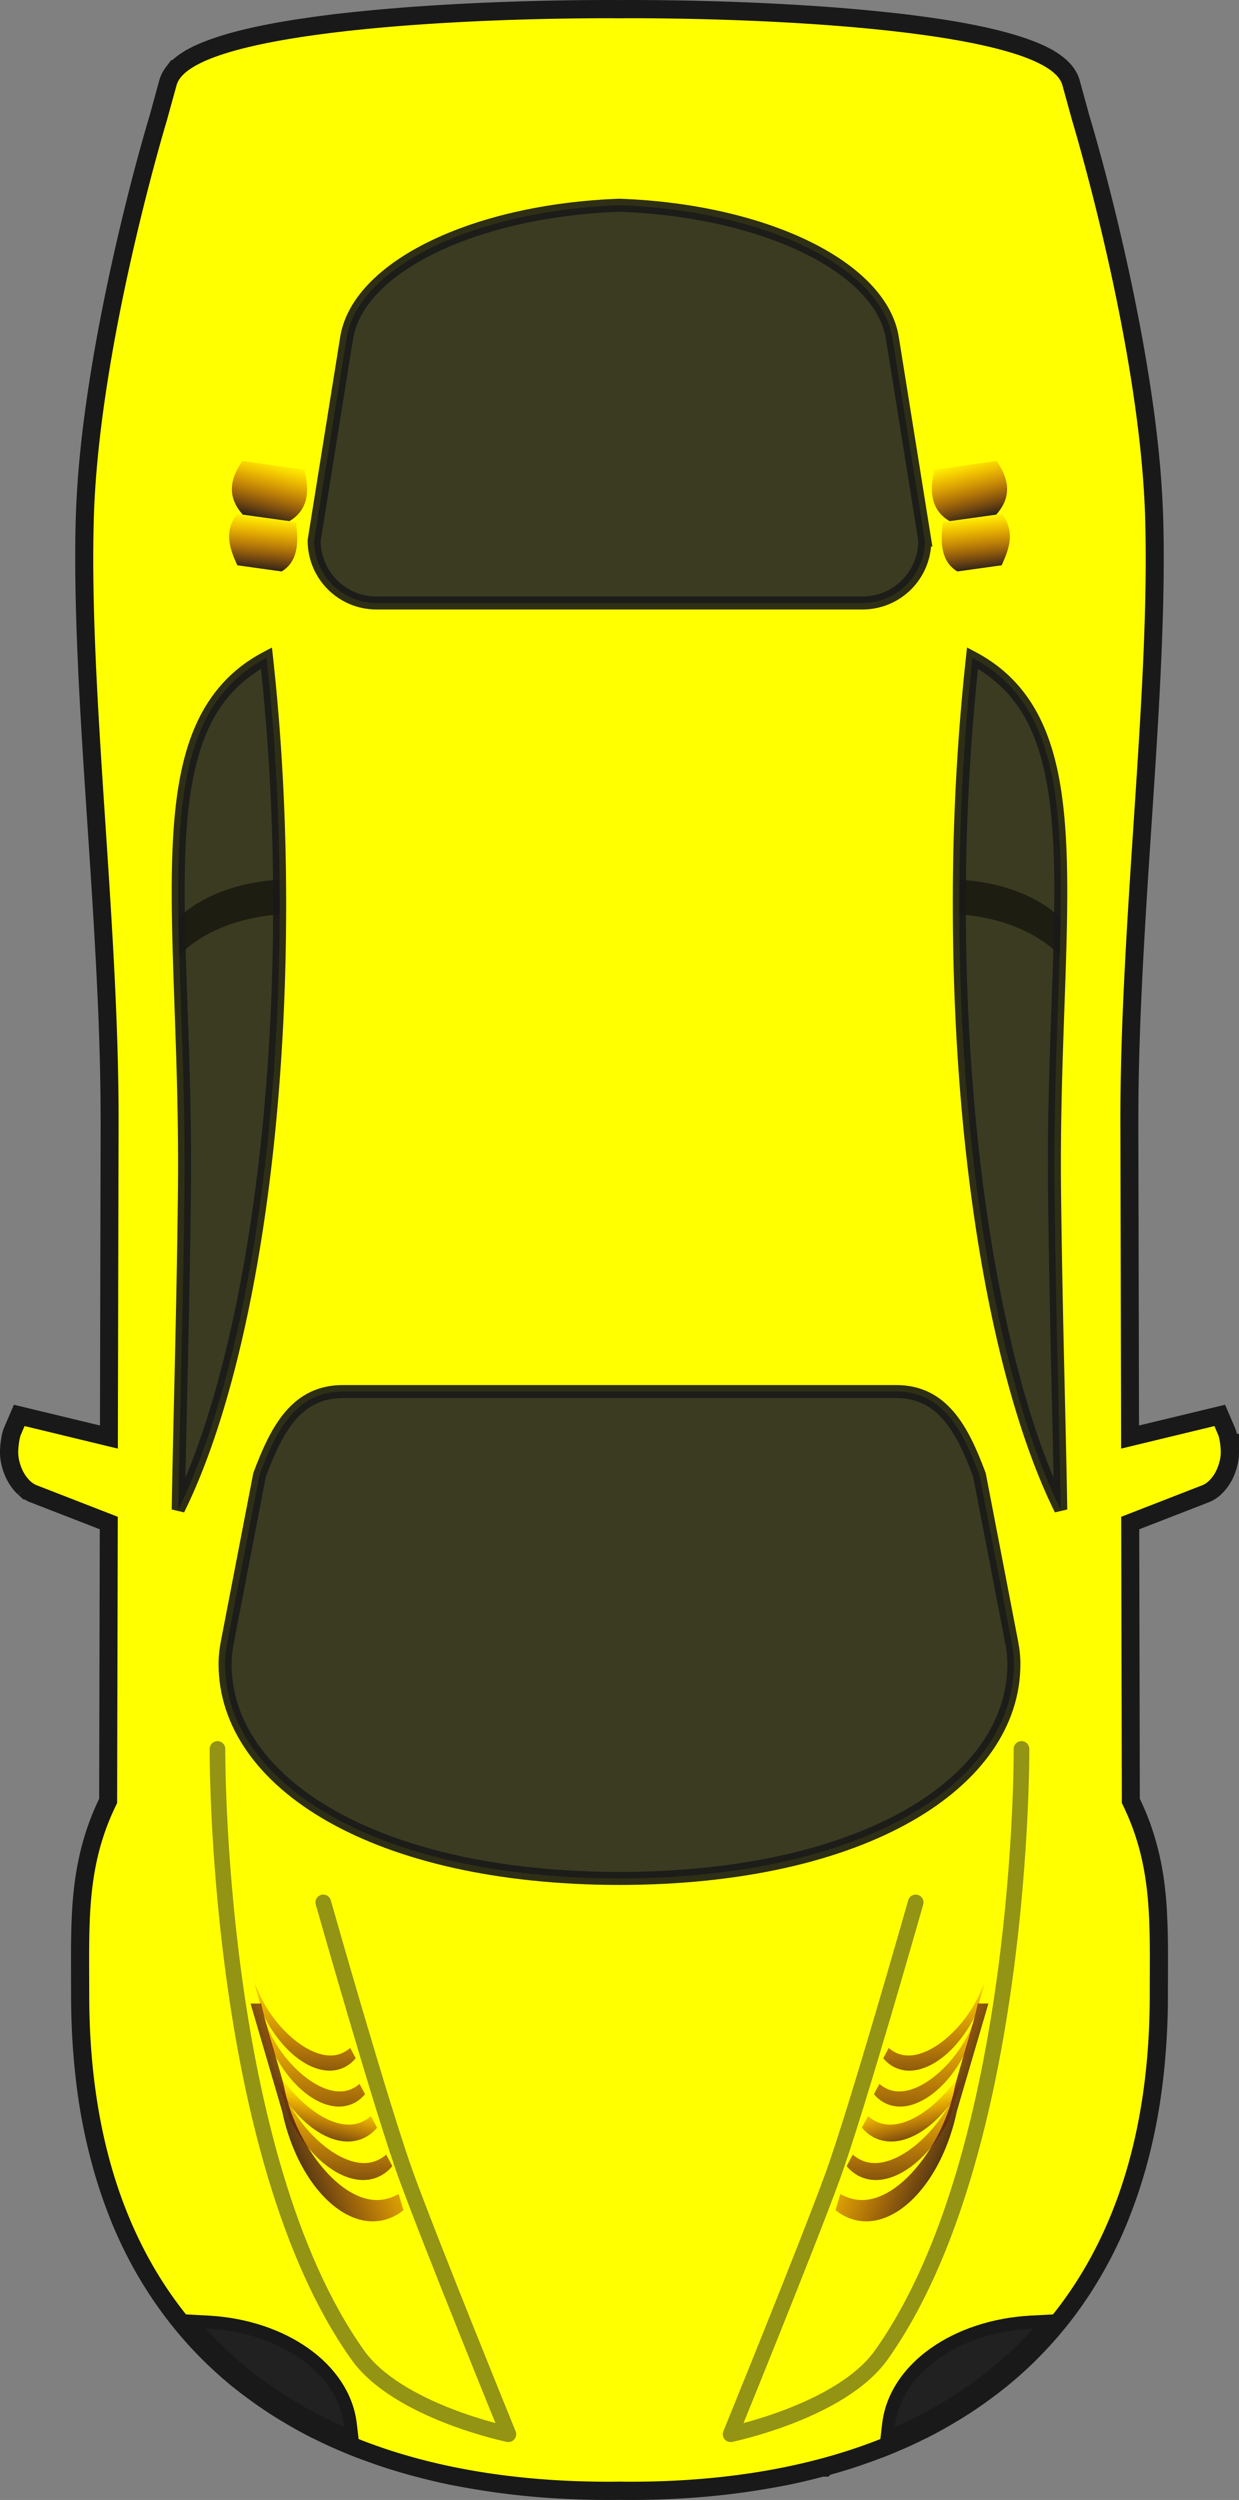 <?xml version="1.0" encoding="UTF-8" standalone="no"?>
<svg
   xmlns:dc="http://purl.org/dc/elements/1.1/"
   xmlns:cc="http://creativecommons.org/ns#"
   xmlns:rdf="http://www.w3.org/1999/02/22-rdf-syntax-ns#"
   xmlns:svg="http://www.w3.org/2000/svg"
   xmlns="http://www.w3.org/2000/svg"
   xmlns:xlink="http://www.w3.org/1999/xlink"
   xmlns:sodipodi="http://sodipodi.sourceforge.net/DTD/sodipodi-0.dtd"
   xmlns:inkscape="http://www.inkscape.org/namespaces/inkscape"
   version="1.1"
   id="svg106"
   sodipodi:docname="lambo1.svg"
   width="476.01"
   height="960.002"
   inkscape:version="0.92.4 (5da689c313, 2019-01-14)">
  <rect width="100%" height="100%" fill="#808080" stroke="none"/>
  <sodipodi:namedview
     pagecolor="#ffffff"
     bordercolor="#666666"
     borderopacity="1"
     objecttolerance="10"
     gridtolerance="10"
     guidetolerance="10"
     inkscape:pageopacity="0"
     inkscape:pageshadow="2"
     inkscape:window-width="1920"
     inkscape:window-height="1017"
     id="namedview108"
     showgrid="false"
     fit-margin-top="0"
     fit-margin-left="0"
     fit-margin-right="0"
     fit-margin-bottom="-2.7755576e-17"
     inkscape:zoom="0.295"
     inkscape:cx="-956.35728"
     inkscape:cy="768.47328"
     inkscape:window-x="-8"
     inkscape:window-y="-8"
     inkscape:window-maximized="1"
     inkscape:current-layer="svg106" />
  <defs
     id="defs40">
    <linearGradient
       id="d">
      <stop
         offset="0"
         id="stop2" />
      <stop
         stop-color="#b3b3b3"
         stop-opacity="0"
         offset="1"
         id="stop4" />
    </linearGradient>
    <linearGradient
       id="c">
      <stop
         offset="0"
         id="stop7" />
      <stop
         stop-color="#ccc"
         stop-opacity="0"
         offset="1"
         id="stop9" />
    </linearGradient>
    <linearGradient
       id="b">
      <stop
         stop-color="#333"
         offset="0"
         id="stop12" />
      <stop
         stop-color="gray"
         stop-opacity="0"
         offset="1"
         id="stop14" />
    </linearGradient>
    <linearGradient
       id="a">
      <stop
         stop-color="#1a1a1a"
         offset="0"
         id="stop17" />
      <stop
         stop-color="#f30000"
         stop-opacity="0"
         offset="1"
         id="stop19" />
    </linearGradient>
    <linearGradient
       xlink:href="#a"
       id="e"
       y2="320.93"
       x2="864.66"
       y1="328.02"
       x1="889.62"
       gradientTransform="scale(0.929,1.076)"
       gradientUnits="userSpaceOnUse" />
    <linearGradient
       xlink:href="#a"
       id="k"
       y2="329.95"
       x2="810.15"
       y1="333.27"
       x1="875.37"
       gradientTransform="scale(0.929,1.076)"
       gradientUnits="userSpaceOnUse" />
    <linearGradient
       xlink:href="#a"
       id="g"
       y2="317.56"
       x2="850.61"
       y1="322.76"
       x1="919.64"
       gradientTransform="scale(0.929,1.076)"
       gradientUnits="userSpaceOnUse" />
    <linearGradient
       xlink:href="#a"
       id="n"
       y2="121.43"
       x2="864.66"
       y1="114.35"
       x1="889.62"
       gradientTransform="scale(0.929,1.076)"
       gradientUnits="userSpaceOnUse" />
    <linearGradient
       xlink:href="#a"
       id="o"
       y2="126.73"
       x2="908.94"
       y1="126.79"
       x1="921.61"
       gradientTransform="scale(0.929,1.076)"
       gradientUnits="userSpaceOnUse" />
    <linearGradient
       xlink:href="#a"
       id="p"
       y2="124.8"
       x2="850.61"
       y1="119.61"
       x1="919.64"
       gradientTransform="scale(0.929,1.076)"
       gradientUnits="userSpaceOnUse" />
    <linearGradient
       xlink:href="#a"
       id="q"
       y2="154.43"
       x2="714.22"
       y1="146.05"
       x1="725.51"
       gradientTransform="scale(1.193,0.838)"
       gradientUnits="userSpaceOnUse" />
    <linearGradient
       xlink:href="#a"
       id="r"
       y2="195.35"
       x2="674.18"
       y1="134.53"
       x1="711.67"
       gradientTransform="scale(1.193,0.838)"
       gradientUnits="userSpaceOnUse" />
    <linearGradient
       xlink:href="#a"
       id="s"
       y2="118.96"
       x2="818.42"
       y1="120"
       x1="897.93"
       gradientTransform="scale(0.929,1.076)"
       gradientUnits="userSpaceOnUse" />
    <linearGradient
       xlink:href="#a"
       id="t"
       y2="112.41"
       x2="810.15"
       y1="109.09"
       x1="875.37"
       gradientTransform="scale(0.929,1.076)"
       gradientUnits="userSpaceOnUse" />
    <linearGradient
       xlink:href="#a"
       id="u"
       y2="96.97"
       x2="197.92"
       y1="88.8"
       x1="223.77"
       gradientTransform="scale(0.894,1.118)"
       gradientUnits="userSpaceOnUse" />
    <linearGradient
       xlink:href="#a"
       id="v"
       y2="92.34"
       x2="215.45"
       y1="89.06"
       x1="239.46"
       gradientTransform="scale(0.916,1.091)"
       gradientUnits="userSpaceOnUse" />
    <linearGradient
       xlink:href="#a"
       id="f"
       y2="315.63"
       x2="908.94"
       y1="315.57"
       x1="921.61"
       gradientTransform="scale(0.929,1.076)"
       gradientUnits="userSpaceOnUse" />
    <linearGradient
       xlink:href="#a"
       id="h"
       y2="413.58"
       x2="714.22"
       y1="421.96"
       x1="725.51"
       gradientTransform="scale(1.193,0.838)"
       gradientUnits="userSpaceOnUse" />
    <linearGradient
       xlink:href="#a"
       id="i"
       y2="372.65"
       x2="674.18"
       y1="433.48"
       x1="711.67"
       gradientTransform="scale(1.193,0.838)"
       gradientUnits="userSpaceOnUse" />
    <linearGradient
       xlink:href="#a"
       id="j"
       y2="323.4"
       x2="818.42"
       y1="322.36"
       x1="897.93"
       gradientTransform="scale(0.929,1.076)"
       gradientUnits="userSpaceOnUse" />
    <linearGradient
       xlink:href="#a"
       id="l"
       y2="328.75"
       x2="197.92"
       y1="336.91"
       x1="223.77"
       gradientTransform="scale(0.894,1.118)"
       gradientUnits="userSpaceOnUse" />
    <linearGradient
       xlink:href="#a"
       id="m"
       y2="343.89"
       x2="215.45"
       y1="347.17"
       x1="239.46"
       gradientTransform="scale(0.916,1.091)"
       gradientUnits="userSpaceOnUse" />
  </defs>
  <g
     transform="rotate(90,238,238)"
     id="g104">
    <path
       d="m 557.59,7 c -1.51,0 -4.72,0.3 -6.47,0.94 l -3.5,1.5 8.66,35.94 -124.82,0.28 -7.34,-0.03 c -4.91,-0.04 -9.86,-0.1 -14.84,-0.22 -7.3,-0.17 -14.67,-0.42 -22.07,-0.72 l -1.18,-0.06 C 371.09,43.99 356.02,43.13 341,42.19 320.67,40.9 300.48,39.48 280.87,38.31 c -14.53,-0.86 -28.73,-1.58 -42.37,-2 a 749.5,749.5 0 0 0 -27.25,-0.4 c -4.32,0.02 -8.57,0.09 -12.72,0.22 a 371.1,371.1 0 0 0 -19.1,1.16 451.5,451.5 0 0 0 -19.59,2.18 h -0.03 a 638.7,638.7 0 0 0 -38.6,6.44 h -0.02 a 765.5,765.5 0 0 0 -23.6,5 h -0.03 a 893.08,893.08 0 0 0 -29.25,7.15 738.52,738.52 0 0 0 -18.1,5 c -2.47,0.72 -3.8,1.13 -3.8,1.13 l -13.7,3.75 c -0.9,0.25 -1.77,0.7 -2.62,1.31 -0.28,0.21 -0.56,0.44 -0.84,0.69 -1.1,0.98 -2.15,2.27 -3.16,3.84 v 0.03 c -0.5,0.79 -1.02,1.64 -1.5,2.57 v 0.03 a 47.1,47.1 0 0 0 -1.4,2.97 v 0.03 c -3.67,8.5 -6.62,21.13 -8.94,36.21 v 0.04 l -0.1,0.71 c -0.5,3.34 -0.99,6.8 -1.43,10.35 l -0.1,0.72 c -0.5,4.04 -0.94,8.2 -1.37,12.47 v 0.03 c -0.21,2.13 -0.43,4.3 -0.62,6.47 v 0.03 c -0.2,2.17 -0.39,4.35 -0.57,6.56 v 0.03 c -0.36,4.44 -0.68,8.95 -0.97,13.5 v 0.03 c -0.87,13.69 -1.46,27.8 -1.78,41.56 v 0.04 C 7.1,217.35 7,226.36 7,235.06 L 7.03,238 7,240.94 c 0,8.7 0.1,17.71 0.31,26.9 v 0.03 c 0.32,13.78 0.91,27.88 1.78,41.57 v 0.03 c 0.3,4.55 0.61,9.06 0.97,13.5 V 323 l 0.56,6.56 v 0.03 c 0.2,2.18 0.42,4.34 0.63,6.47 v 0.03 c 0.43,4.27 0.87,8.43 1.37,12.47 l 0.1,0.72 c 0.44,3.55 0.93,7.01 1.44,10.34 0.03,0.24 0.05,0.49 0.09,0.72 v 0.03 c 2.32,15.1 5.27,27.71 8.94,36.22 v 0.03 a 47.1,47.1 0 0 0 1.4,2.97 v 0.03 c 0.48,0.93 1,1.78 1.5,2.57 v 0.03 c 1,1.57 2.06,2.86 3.16,3.84 0.28,0.25 0.56,0.48 0.84,0.69 a 8.11,8.11 0 0 0 2.63,1.31 l 13.69,3.75 c 0,0 1.33,0.41 3.8,1.13 3.72,1.07 9.98,2.86 18.1,5 a 912.52,912.52 0 0 0 29.25,7.15 h 0.03 a 836.75,836.75 0 0 0 23.6,5 h 0.03 a 639.04,639.04 0 0 0 38.6,6.44 h 0.02 a 451.5,451.5 0 0 0 19.6,2.19 371.04,371.04 0 0 0 31.8,1.37 c 8.8,0.05 17.89,-0.11 27.26,-0.4 13.64,-0.42 27.84,-1.14 42.37,-2 19.6,-1.17 39.8,-2.6 60.13,-3.88 15.02,-0.94 30.1,-1.8 45.03,-2.44 0.4,-0.01 0.79,-0.04 1.18,-0.06 7.4,-0.3 14.77,-0.55 22.07,-0.72 4.98,-0.11 9.93,-0.18 14.84,-0.22 l 7.34,-0.03 124.82,0.28 -8.66,35.94 3.5,1.5 c 1.75,0.63 4.96,0.93 6.47,0.94 0.85,0 1.75,-0.07 2.69,-0.25 0.3,-0.06 0.62,-0.14 0.93,-0.22 l 0.94,-0.25 c 0.63,-0.2 1.26,-0.42 1.88,-0.69 1.82,-0.79 3.53,-1.93 4.78,-3.3 0,-0.02 0.02,-0.03 0.03,-0.04 a 8.31,8.31 0 0 0 1.47,-2.28 l 12.15,-31.31 109.94,0.25 c 0.75,0.37 1.47,0.74 2.22,1.09 a 93.39,93.39 0 0 0 13.22,5.03 c 5.1,1.5 10.18,2.55 15.34,3.25 a 139.66,139.66 0 0 0 13.5,1.16 c 3.06,0.14 6.14,0.21 9.31,0.25 6.35,0.07 12.98,0 20,0 10.41,0 20.32,-0.53 29.78,-1.57 a 210.87,210.87 0 0 0 37,-7.22 180.7,180.7 0 0 0 14.19,-4.78 c 1.52,-0.58 3.04,-1.16 4.53,-1.78 a 164.87,164.87 0 0 0 12.94,-6.06 155.52,155.52 0 0 0 11.97,-7 147.49,147.49 0 0 0 30.4,-26 v -0.03 c 0.97,-1.1 1.94,-2.2 2.88,-3.31 v -0.03 c 0.94,-1.12 1.87,-2.26 2.78,-3.41 v -0.03 c 2.72,-3.46 5.31,-7.02 7.75,-10.72 v -0.03 c 0.8,-1.23 1.63,-2.47 2.4,-3.72 v -0.03 a 167.9,167.9 0 0 0 6.63,-11.66 v -0.03 a 176.6,176.6 0 0 0 2,-4.03 v -0.03 c 0.65,-1.35 1.32,-2.72 1.94,-4.1 v -0.03 c 1.24,-2.76 2.44,-5.55 3.56,-8.4 v -0.03 c 0.56,-1.43 1.1,-2.87 1.62,-4.32 v -0.03 a 202.88,202.88 0 0 0 3.04,-8.81 v -0.03 c 0.47,-1.49 0.93,-3 1.37,-4.5 v -0.03 c 0.44,-1.51 0.87,-3.03 1.28,-4.56 v -0.04 c 1.24,-4.6 2.37,-9.3 3.35,-14.09 v -0.03 c 0.32,-1.59 0.6,-3.2 0.9,-4.81 v -0.03 a 285.52,285.52 0 0 0 4.16,-35.22 v -0.03 c 0.1,-1.73 0.18,-3.48 0.25,-5.22 v -0.03 c 0.14,-3.5 0.25,-7.01 0.28,-10.57 v -0.03 c 0.02,-1.78 0.01,-3.58 0,-5.37 0,-0.64 -0.02,-1.27 -0.03,-1.9 l 0.03,-1.92 c 0.01,-1.8 0.02,-3.59 0,-5.37 v -0.03 c -0.03,-3.56 -0.14,-7.07 -0.28,-10.56 v -0.04 c -0.07,-1.74 -0.15,-3.49 -0.25,-5.21 v -0.04 c -0.7,-12.15 -2.08,-23.9 -4.16,-35.21 v -0.04 c -0.3,-1.6 -0.58,-3.22 -0.9,-4.8 v -0.04 c -0.98,-4.79 -2.11,-9.48 -3.35,-14.1 v -0.02 a 221.4,221.4 0 0 0 -1.28,-4.57 v -0.03 c -0.44,-1.5 -0.9,-3 -1.37,-4.5 v -0.03 a 209.07,209.07 0 0 0 -3.04,-8.81 v -0.03 a 197,197 0 0 0 -1.62,-4.32 v -0.03 a 187.44,187.44 0 0 0 -3.56,-8.4 v -0.03 c -0.62,-1.38 -1.29,-2.74 -1.94,-4.1 v -0.03 a 176.6,176.6 0 0 0 -2,-4.03 v -0.03 c -2.06,-4 -4.28,-7.88 -6.63,-11.66 V 110 c -0.77,-1.25 -1.6,-2.49 -2.4,-3.72 v -0.03 c -2.44,-3.7 -5.03,-7.26 -7.75,-10.72 V 95.5 c -0.9,-1.15 -1.84,-2.28 -2.78,-3.4 v -0.04 c -0.94,-1.12 -1.9,-2.22 -2.88,-3.3 V 88.72 A 147.1,147.1 0 0 0 872.52,60.28 155.52,155.52 0 0 0 851.49,49.66 c -1.49,-0.62 -3,-1.2 -4.53,-1.78 A 180.68,180.68 0 0 0 827.8,41.72 210.88,210.88 0 0 0 806.9,37.35 237.1,237.1 0 0 0 795.77,35.88 274.28,274.28 0 0 0 766,34.3 c -7.02,0 -13.65,-0.07 -20,0 a 273.52,273.52 0 0 0 -13.87,0.5 c -3.01,0.22 -6,0.51 -8.94,0.9 a 102.27,102.27 0 0 0 -19.72,4.67 93.39,93.39 0 0 0 -8.84,3.62 c -0.75,0.35 -1.47,0.72 -2.22,1.1 l -109.94,0.24 -12.15,-31.3 a 8.31,8.31 0 0 0 -1.47,-2.29 l -0.03,-0.03 A 14.07,14.07 0 0 0 564.04,8.4 C 563.42,8.13 562.79,7.9 562.16,7.7 L 561.22,7.46 C 560.91,7.38 560.6,7.3 560.29,7.24 559.35,7.06 558.45,6.99 557.59,6.99 Z"
       id="path42"
       inkscape:connector-curvature="0"
       style="stroke:#191919;stroke-width:14" />
    <path
       d="m 557.59,7 c -1.51,0 -4.72,0.3 -6.47,0.94 l -3.5,1.5 8.66,35.84 -124.82,0.28 c -77.96,0.17 -166.52,-11.5 -232.93,-9.5 -66.41,2 -152.12,28 -152.12,28 l -13.7,3.78 C 13.48,73.14 7,165.21 7,234.63 L 7.03,238 7,241.38 c 0,69.4 6.47,161.48 25.72,166.78 l 13.69,3.78 c 0,0 85.7,26 152.12,28 66.41,2 154.97,-9.67 232.93,-9.5 l 124.82,0.28 -8.66,35.84 3.5,1.5 c 1.75,0.63 4.96,0.93 6.47,0.94 0.85,0 1.75,-0.07 2.69,-0.25 a 18.38,18.38 0 0 0 3.75,-1.16 14,14 0 0 0 4.78,-3.28 l 0.03,-0.03 A 8.31,8.31 0 0 0 570.31,462 L 582.46,430.75 692.4,431 c 23.9,11.94 45.51,10.72 73.6,10.72 133.24,0 187.62,-86.59 186.99,-201.38 l -0.03,-2.34 0.03,-2.34 c 0.63,-114.8 -53.75,-201.38 -187,-201.38 -28.08,0 -49.7,-1.22 -73.6,10.72 L 582.46,45.25 570.31,14 a 8.32,8.32 0 0 0 -1.47,-2.28 l -0.03,-0.03 A 14,14 0 0 0 564.03,8.41 17.94,17.94 0 0 0 561.21,7.47 C 560.9,7.39 560.59,7.31 560.28,7.25 559.34,7.07 558.44,7 557.58,7 Z"
       id="path44"
       inkscape:connector-curvature="0"
       style="fill:#ffff00" />
    <path
       d="m 347.4,368.54 c -33.36,0 -65.3,1.8 -94.8,5.07 25.65,48.71 97.98,30.26 205.55,31.53 49.69,0.58 89.54,1.88 121.53,2.37 C 532.52,384.18 446.15,368.54 347.4,368.54 Z"
       id="path46"
       inkscape:connector-curvature="0"
       style="opacity:0.9;fill:#262626" />
    <path
       d="m 347.4,368.54 c -3.2,0 -6.38,0.03 -9.56,0.07 0.82,16.17 6.43,30.25 14.6,38.84 4.67,-0.08 9.49,-0.2 14.43,-0.34 -8.56,-8.2 -14.6,-22.23 -15.72,-38.57 z"
       id="path48"
       inkscape:connector-curvature="0"
       style="opacity:0.5" />
    <path
       d="m 936.08,340.8 -5.09,0.6 c -21.54,2.51 -37.69,25.98 -39.28,54.53 l -0.38,7.13 5.25,-4.85 c 15.9,-14.68 28.3,-32.5 37.41,-52.75 z"
       id="path50"
       inkscape:connector-curvature="0"
       style="fill:#212121;stroke:#191919;stroke-width:5" />
    <path
       d="m 730.54,351.8 c 0,0 79.67,-22.6 105.37,-31.98 26.84,-9.8 98.86,-39.14 98.86,-39.14 0,0 -8.74,42.47 -30.48,57.92 -77.22,54.87 -232.69,53.85 -232.69,53.85"
       id="path52"
       inkscape:connector-curvature="0"
       style="opacity:0.5;fill:none;stroke:#292929;stroke-width:6;stroke-linecap:round;stroke-linejoin:round" />
    <path
       d="m 817.03,331.14 -4.44,2.35 c 1,1.16 1.8,2.43 2.38,3.84 4.8,11.72 -10.74,29.24 -26.87,35.78 -0.52,0.21 -1.82,0.84 -3.41,1.66 l 13.62,-3.88 c 17.31,-8.45 27.47,-23.08 23,-34 a 14.69,14.69 0 0 0 -4.28,-5.75 z"
       id="path54"
       inkscape:connector-curvature="0"
       style="fill:url(#e)" />
    <path
       d="m 825.62,326.68 -4.44,2.35 c 0.99,1.15 1.8,2.43 2.37,3.84 4.8,11.72 -10.73,29.24 -26.87,35.78 -0.52,0.21 -1.81,0.84 -3.4,1.66 l 13.62,-3.88 c 17.3,-8.45 27.47,-23.08 23,-34 a 14.69,14.69 0 0 0 -4.28,-5.75 z"
       id="path56"
       inkscape:connector-curvature="0"
       style="fill:url(#f)" />
    <path
       d="m 831.8,325.27 -4.43,2.34 c 0.99,1.16 1.8,2.43 2.37,3.85 4.8,11.71 -10.73,29.23 -26.87,35.78 -0.52,0.2 -1.82,0.84 -3.41,1.65 l 13.63,-3.87 c 17.3,-8.46 27.47,-23.08 23,-34 a 14.69,14.69 0 0 0 -4.29,-5.75 z"
       id="path58"
       inkscape:connector-curvature="0"
       style="fill:url(#g)" />
    <path
       d="m 848.71,321 -6.19,1.84 a 18.28,18.28 0 0 1 2.03,5.47 c 3.12,16.03 -20.96,34.28 -43.03,38.5 -3.4,0.65 -28.88,8.57 -32.15,8.8 v 4.13 l 41.43,-12.15 c 26.29,-5.5 44.95,-22.45 41.88,-38.25 A 18.91,18.91 0 0 0 848.71,321 Z"
       id="path60"
       inkscape:connector-curvature="0"
       style="fill:url(#h)" />
    <path
       d="m 848.71,321 -6.19,1.84 a 18.28,18.28 0 0 1 2.03,5.47 c 3.12,16.03 -20.96,34.28 -43.03,38.5 -3.4,0.65 -28.88,8.57 -32.15,8.8 v 4.13 l 41.43,-12.15 c 26.29,-5.5 44.95,-22.45 41.88,-38.25 A 18.91,18.91 0 0 0 848.71,321 Z"
       id="path62"
       inkscape:connector-curvature="0"
       style="fill:url(#i)" />
    <path
       d="m 804.19,335.76 -3.97,2.1 c 0.89,1.03 1.6,2.17 2.12,3.43 4.29,10.47 -9.59,26.12 -24,31.97 -0.47,0.18 -1.62,0.75 -3.05,1.48 l 12.17,-3.47 c 15.46,-7.55 24.54,-20.62 20.55,-30.37 -0.82,-2 -2.12,-3.72 -3.82,-5.14 z"
       id="path64"
       inkscape:connector-curvature="0"
       style="fill:url(#j)" />
    <path
       d="m 790.38,339.34 -3.97,2.1 c 0.89,1.02 1.6,2.16 2.13,3.42 4.28,10.47 -9.6,26.12 -24.01,31.97 -0.46,0.19 -1.62,0.75 -3.04,1.48 l 12.17,-3.46 c 15.46,-7.56 24.54,-20.62 20.54,-30.38 -0.82,-2 -2.12,-3.72 -3.82,-5.13 z"
       id="path66"
       inkscape:connector-curvature="0"
       style="fill:url(#k)" />
    <path
       d="m 180.33,359.03 c 8.3,-2.02 15.48,-1.48 19.8,5.79 l -2.5,17.9 c -6.87,6.17 -13.75,4.95 -20.62,0.15 z"
       id="path68"
       inkscape:connector-curvature="0"
       style="fill:url(#l)" />
    <path
       d="m 200.6,362.3 c 8.16,-1.22 15.17,-0.58 18.85,5.5 l -2.38,17.04 c -6.48,2.97 -12.98,5.2 -19.63,0.14 z"
       id="path70"
       inkscape:connector-curvature="0"
       style="fill:url(#m)" />
    <path
       d="m 347.4,366.06 c -33.45,0 -65.49,1.79 -95.09,5.06 l -3.66,0.4 1.72,3.26 c 6.67,12.66 16.56,21.1 29.06,26.43 12.5,5.33 27.58,7.62 45.1,8.44 35.04,1.65 79.95,-2.63 133.59,-2 49.66,0.58 89.5,1.88 121.53,2.38 l 1.13,-4.75 C 532.93,381.6 446.42,366.06 347.4,366.06 Z m 0,5 c 91.17,0 171.75,13.48 220.1,33.72 -29.96,-0.59 -65.22,-1.61 -109.32,-2.13 -53.93,-0.63 -98.97,3.65 -133.4,2.03 -17.22,-0.8 -31.77,-3.1 -43.4,-8.06 -10.46,-4.45 -18.5,-11.15 -24.5,-20.9 a 867.23,867.23 0 0 1 90.52,-4.66 z"
       id="path72"
       inkscape:connector-curvature="0"
       style="opacity:0.9;fill:#191919" />
    <path
       d="m 207.56,120.69 -77.75,12.47 c -27.15,4.35 -48.95,48.77 -51,104.84 2.05,56.07 23.85,100.49 51,104.84 l 77.75,12.47 c 13.3,0 24,-10.7 24,-24 V 144.7 c 0,-13.3 -10.7,-24 -24,-24 z M 639.02,86.47 c -2.96,0 -5.89,0.33 -8.78,0.97 l -0.03,-0.03 -63.84,12.3 c -17.73,6.61 -32,14.28 -32,32 v 212.57 c 0,17.73 14.27,25.4 32,32 l 63.84,12.31 0.03,-0.03 c 2.9,0.64 5.82,0.97 8.78,0.97 45.4,0 82.2,-57.36 82.32,-151.53 C 721.22,143.83 684.42,86.47 639.02,86.47 Z"
       id="path74"
       inkscape:connector-curvature="0"
       style="opacity:0.9;fill:#262626;stroke:#191919;stroke-width:5" />
    <path
       d="m 347.4,107.46 c -33.36,0 -65.3,-1.8 -94.8,-5.07 25.65,-48.7 97.98,-30.26 205.55,-31.53 49.69,-0.58 89.54,-1.88 121.53,-2.37 -47.16,23.33 -133.53,38.97 -232.28,38.97 z"
       id="path76"
       inkscape:connector-curvature="0"
       style="opacity:0.9;fill:#262626" />
    <path
       d="m 347.4,107.46 c -3.2,0 -6.38,-0.03 -9.56,-0.07 0.82,-16.17 6.43,-30.25 14.6,-38.84 4.67,0.08 9.49,0.2 14.43,0.34 -8.56,8.2 -14.6,22.23 -15.72,38.57 z"
       id="path78"
       inkscape:connector-curvature="0"
       style="opacity:0.5" />
    <path
       d="m 936.08,135.2 -5.09,-0.6 C 909.45,132.09 893.3,108.62 891.71,80.07 l -0.38,-7.13 5.25,4.85 c 15.9,14.68 28.3,32.5 37.41,52.75 z"
       id="path80"
       inkscape:connector-curvature="0"
       style="fill:#212121;stroke:#191919;stroke-width:5" />
    <path
       d="m 730.54,124.2 c 0,0 79.67,22.6 105.37,31.98 26.84,9.8 98.86,39.14 98.86,39.14 0,0 -8.74,-42.47 -30.48,-57.92 C 827.07,82.53 671.6,83.55 671.6,83.55"
       id="path82"
       inkscape:connector-curvature="0"
       style="opacity:0.5;fill:none;stroke:#292929;stroke-width:6;stroke-linecap:round;stroke-linejoin:round" />
    <path
       d="m 817.03,144.86 -4.44,-2.35 c 1,-1.16 1.8,-2.43 2.38,-3.84 4.8,-11.72 -10.74,-29.24 -26.87,-35.78 -0.52,-0.21 -1.82,-0.84 -3.41,-1.66 l 13.62,3.88 c 17.31,8.45 27.47,23.08 23,34 a 14.69,14.69 0 0 1 -4.28,5.75 z"
       id="path84"
       inkscape:connector-curvature="0"
       style="fill:url(#n)" />
    <path
       d="m 825.62,149.32 -4.44,-2.35 c 0.99,-1.15 1.8,-2.43 2.37,-3.84 4.8,-11.72 -10.73,-29.24 -26.87,-35.78 a 60.6,60.6 0 0 1 -3.4,-1.66 l 13.62,3.88 c 17.3,8.45 27.47,23.08 23,34 a 14.69,14.69 0 0 1 -4.28,5.75 z"
       id="path86"
       inkscape:connector-curvature="0"
       style="fill:url(#o)" />
    <path
       d="m 831.8,150.73 -4.43,-2.34 c 0.99,-1.16 1.8,-2.43 2.37,-3.85 4.8,-11.71 -10.73,-29.23 -26.87,-35.78 a 60.6,60.6 0 0 1 -3.41,-1.65 l 13.63,3.87 c 17.3,8.46 27.47,23.08 23,34 a 14.69,14.69 0 0 1 -4.29,5.75 z"
       id="path88"
       inkscape:connector-curvature="0"
       style="fill:url(#p)" />
    <path
       d="m 848.71,155 -6.19,-1.84 a 18.28,18.28 0 0 0 2.03,-5.47 c 3.12,-16.03 -20.96,-34.28 -43.03,-38.5 -3.4,-0.65 -28.88,-8.57 -32.15,-8.8 v -4.13 l 41.43,12.15 c 26.29,5.5 44.95,22.45 41.88,38.25 a 18.91,18.91 0 0 1 -3.97,8.34 z"
       id="path90"
       inkscape:connector-curvature="0"
       style="fill:url(#q)" />
    <path
       d="m 848.71,155 -6.19,-1.84 a 18.28,18.28 0 0 0 2.03,-5.47 c 3.12,-16.03 -20.96,-34.28 -43.03,-38.5 -3.4,-0.65 -28.88,-8.57 -32.15,-8.8 v -4.13 l 41.43,12.15 c 26.29,5.5 44.95,22.45 41.88,38.25 a 18.91,18.91 0 0 1 -3.97,8.34 z"
       id="path92"
       inkscape:connector-curvature="0"
       style="fill:url(#r)" />
    <path
       d="m 804.19,140.24 -3.97,-2.1 c 0.89,-1.03 1.6,-2.17 2.12,-3.43 4.29,-10.47 -9.59,-26.12 -24,-31.97 -0.47,-0.18 -1.62,-0.75 -3.05,-1.48 l 12.17,3.47 c 15.46,7.55 24.54,20.62 20.55,30.37 -0.82,2 -2.12,3.72 -3.82,5.14 z"
       id="path94"
       inkscape:connector-curvature="0"
       style="fill:url(#s)" />
    <path
       d="m 790.38,136.66 -3.97,-2.1 c 0.89,-1.02 1.6,-2.16 2.13,-3.42 4.28,-10.47 -9.6,-26.12 -24.01,-31.97 a 54.1,54.1 0 0 1 -3.04,-1.48 l 12.17,3.46 c 15.46,7.56 24.54,20.62 20.54,30.38 -0.82,2 -2.12,3.72 -3.82,5.13 z"
       id="path96"
       inkscape:connector-curvature="0"
       style="fill:url(#t)" />
    <path
       d="m 180.33,116.97 c 8.3,2.02 15.48,1.48 19.8,-5.79 l -2.5,-17.9 c -6.87,-6.17 -13.75,-4.95 -20.62,-0.15 z"
       id="path98"
       inkscape:connector-curvature="0"
       style="fill:url(#u)" />
    <path
       d="m 200.6,113.7 c 8.16,1.22 15.17,0.58 18.85,-5.5 l -2.38,-17.04 c -6.48,-2.97 -12.98,-5.2 -19.63,-0.14 z"
       id="path100"
       inkscape:connector-curvature="0"
       style="fill:url(#v)" />
    <path
       d="m 347.4,109.94 a 870.2,870.2 0 0 1 -95.09,-5.06 l -3.66,-0.4 1.72,-3.26 c 6.67,-12.66 16.56,-21.1 29.06,-26.43 12.5,-5.33 27.58,-7.62 45.1,-8.44 35.04,-1.65 79.95,2.63 133.59,2 49.66,-0.58 89.5,-1.88 121.53,-2.38 l 1.13,4.75 C 532.93,94.4 446.42,109.94 347.4,109.94 Z m 0,-5 c 91.17,0 171.75,-13.48 220.1,-33.72 -29.96,0.59 -65.22,1.61 -109.32,2.13 -53.93,0.63 -98.97,-3.65 -133.4,-2.03 -17.22,0.8 -31.77,3.1 -43.4,8.06 -10.46,4.45 -18.5,11.16 -24.5,20.9 a 867.23,867.23 0 0 0 90.52,4.66 z"
       id="path102"
       inkscape:connector-curvature="0"
       style="opacity:0.9;fill:#191919" />
  </g>
</svg>
